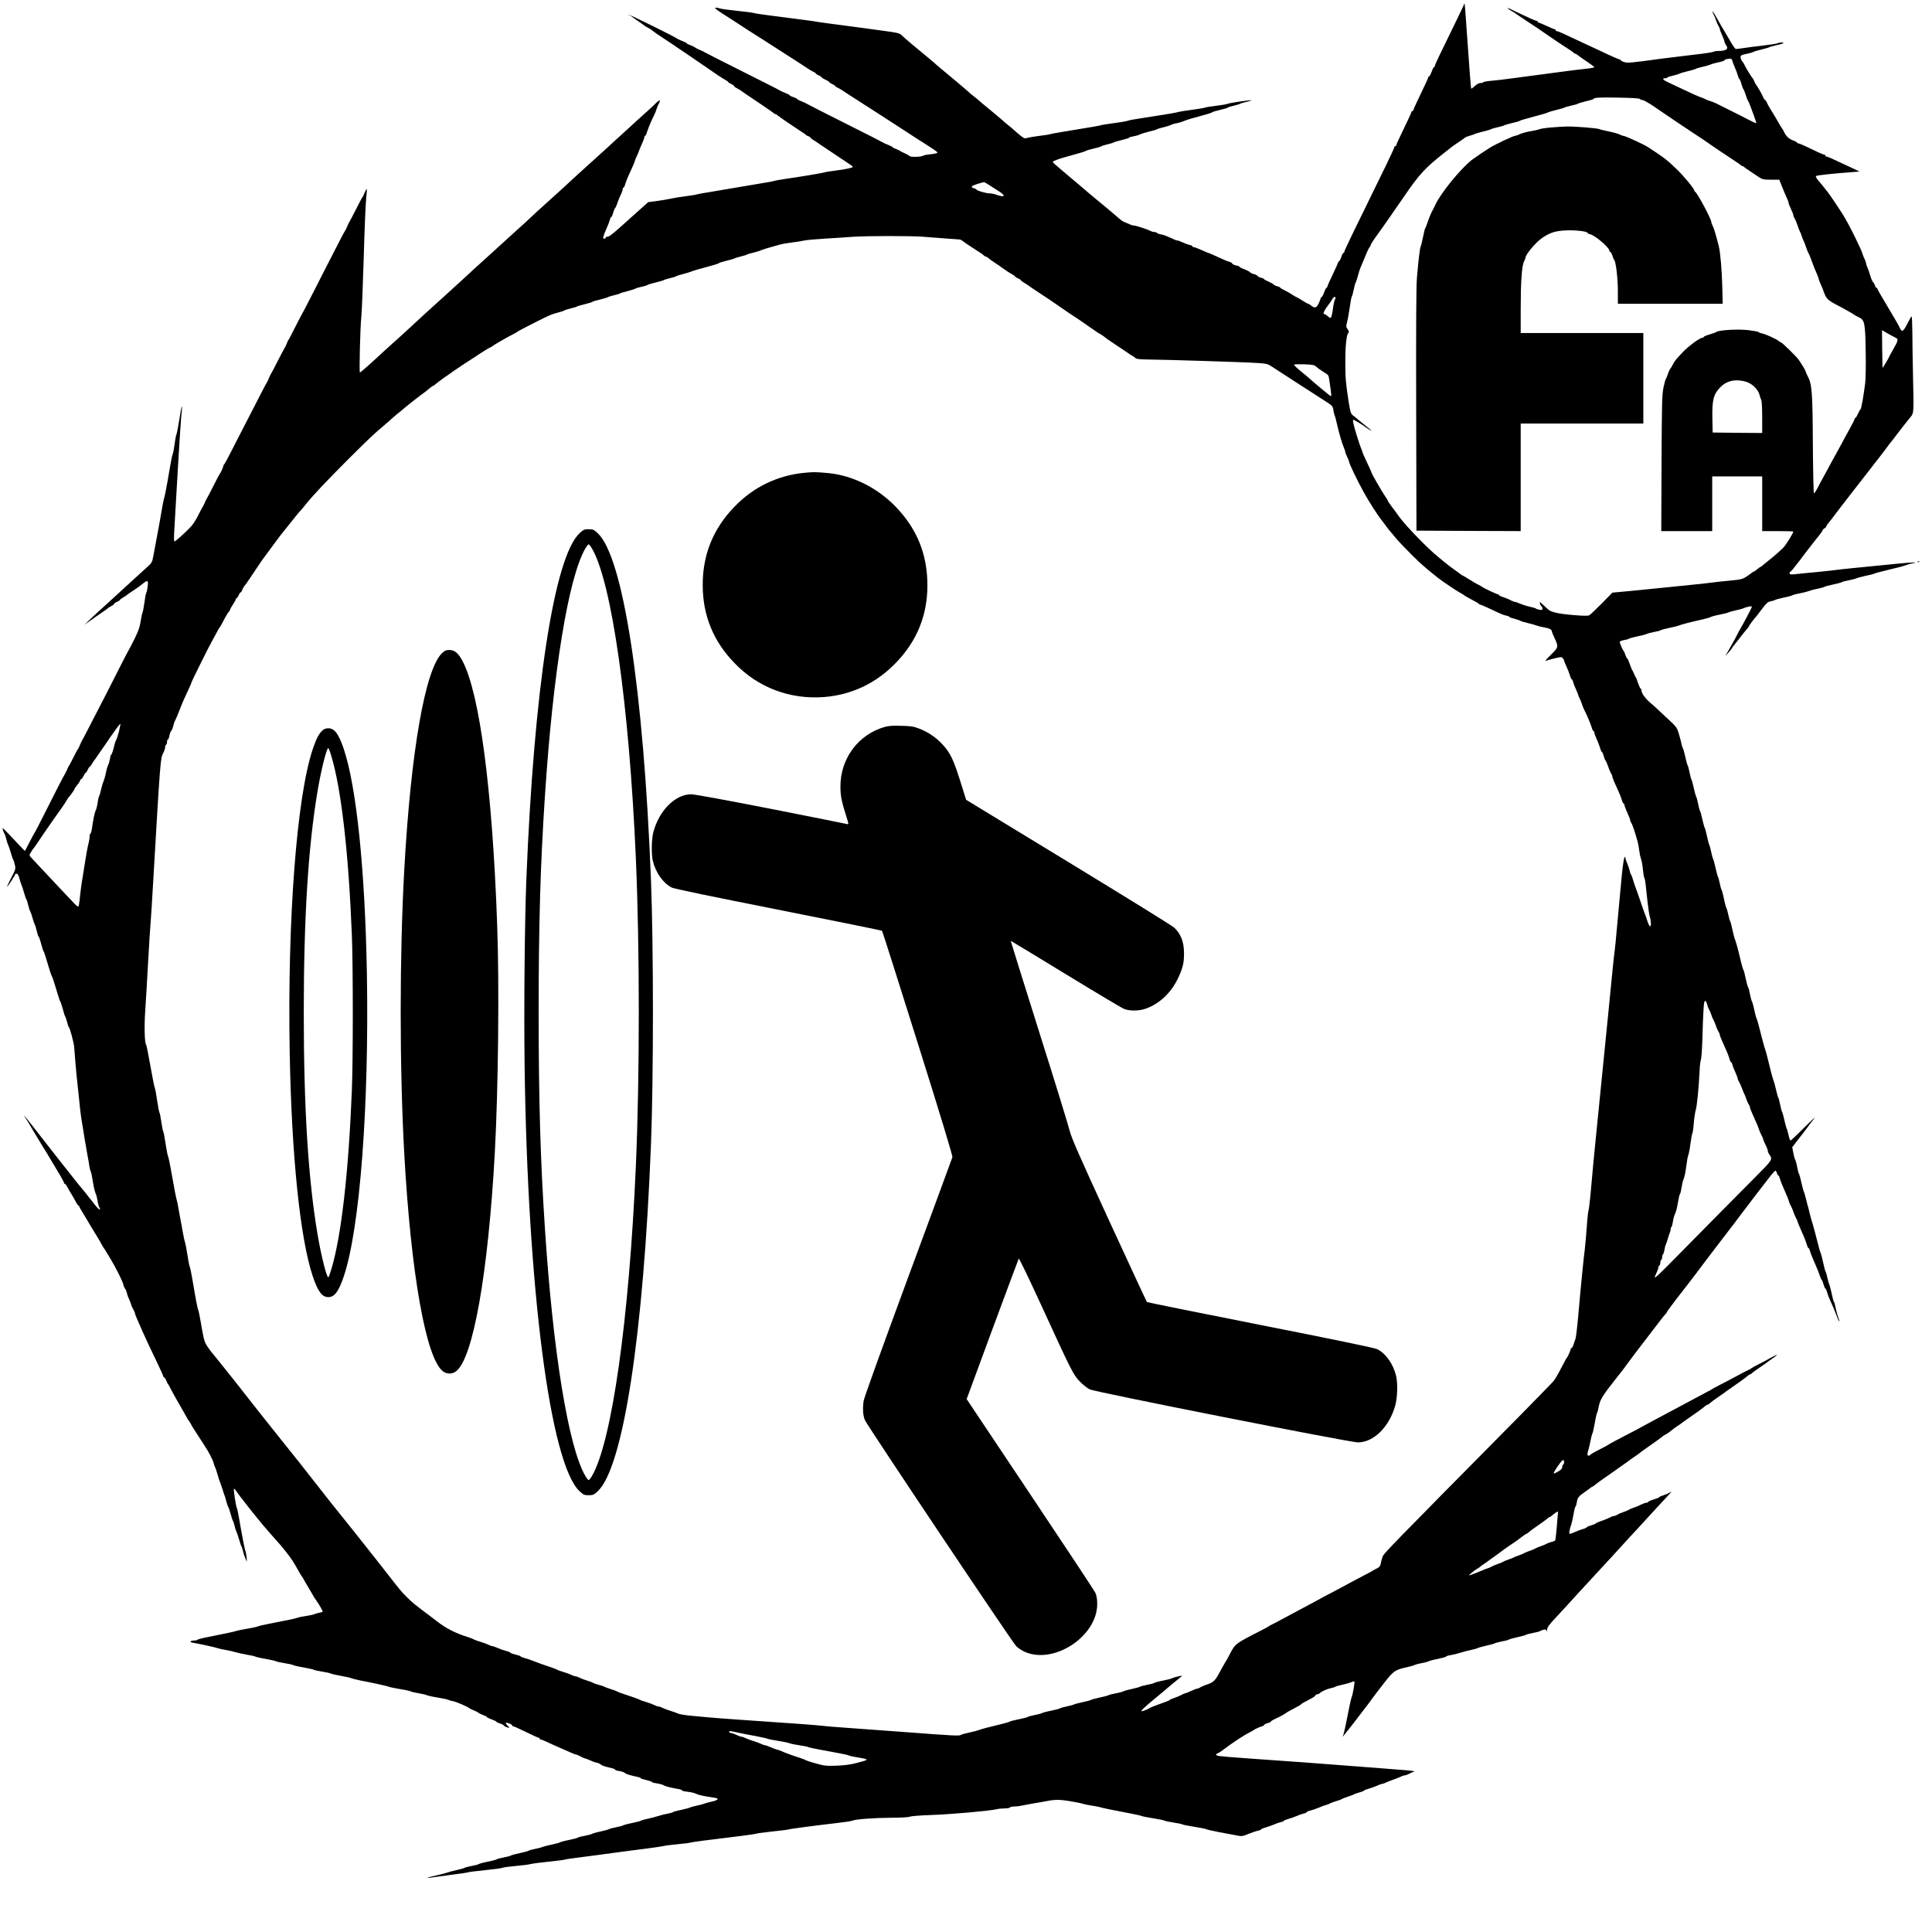 <?xml version="1.0" standalone="no"?>
<!DOCTYPE svg PUBLIC "-//W3C//DTD SVG 20010904//EN"
 "http://www.w3.org/TR/2001/REC-SVG-20010904/DTD/svg10.dtd">
<svg version="1.0" xmlns="http://www.w3.org/2000/svg"
 width="2048pt" height="2048pt" viewBox="0 0 2048 2048"
 preserveAspectRatio="xMidYMid meet">

<g transform="translate(0,2048) scale(0.1,-0.1)"
fill="#000000" stroke="none">
<path d="M15522 20441 c-1 -7 -49 -109 -106 -225 -160 -326 -206 -423 -206
-435 0 -6 -4 -11 -8 -11 -4 0 -16 -22 -26 -50 -10 -27 -22 -50 -27 -50 -5 0
-9 -5 -9 -11 0 -5 -33 -78 -74 -162 -40 -84 -77 -162 -80 -174 -4 -13 -12 -23
-17 -23 -5 0 -9 -5 -9 -11 0 -6 -36 -85 -80 -175 -44 -90 -80 -168 -80 -174 0
-5 -4 -10 -10 -10 -5 0 -10 -5 -10 -11 0 -7 -39 -91 -86 -188 -98 -200 -244
-498 -363 -743 -44 -91 -81 -171 -81 -177 0 -6 -4 -11 -8 -11 -5 0 -15 -18
-22 -40 -7 -22 -19 -45 -27 -51 -7 -6 -13 -16 -13 -21 0 -5 -25 -60 -55 -123
-30 -62 -55 -118 -55 -124 0 -6 -4 -11 -8 -11 -4 0 -16 -22 -26 -50 -10 -27
-22 -50 -27 -50 -5 0 -9 -5 -9 -10 0 -6 -9 -30 -21 -55 -23 -50 -40 -55 -79
-25 -14 11 -29 20 -33 20 -4 0 -33 16 -63 35 -30 19 -57 35 -60 35 -3 0 -25
12 -48 28 -22 15 -60 36 -83 47 -24 11 -43 23 -43 27 0 3 -13 9 -29 13 -16 3
-34 12 -40 19 -6 7 -31 21 -56 32 -25 10 -45 21 -45 25 0 4 -13 10 -29 14 -16
3 -35 12 -41 20 -6 8 -24 17 -40 20 -16 3 -34 12 -40 20 -6 7 -33 21 -61 31
-27 10 -49 21 -49 26 0 4 -16 10 -36 14 -19 4 -38 12 -41 19 -2 7 -16 16 -31
20 -15 3 -49 17 -77 30 -78 36 -143 65 -149 65 -3 0 -35 14 -71 30 -36 17 -72
30 -80 30 -8 0 -15 4 -15 9 0 5 -13 11 -30 14 -16 4 -49 16 -72 27 -23 11 -48
20 -55 20 -7 0 -21 4 -31 9 -9 5 -30 14 -47 21 -16 7 -37 16 -46 20 -9 5 -33
12 -53 15 -20 4 -39 11 -42 16 -3 5 -14 9 -25 9 -10 0 -27 4 -37 9 -45 23
-163 61 -188 61 -8 0 -22 4 -32 9 -9 5 -32 15 -49 21 -31 11 -50 25 -98 68
-16 15 -144 122 -284 237 -13 11 -34 29 -46 40 -13 11 -39 34 -59 50 -21 17
-51 43 -69 58 -18 16 -74 63 -124 105 -51 42 -93 80 -93 84 0 5 8 11 18 14 9
3 26 10 37 15 11 4 45 15 75 23 164 45 215 61 220 66 3 4 38 14 79 24 41 9 79
20 85 25 6 5 36 14 66 21 30 7 60 16 65 20 6 4 45 16 88 26 42 10 77 21 77 25
0 4 19 10 43 13 23 4 54 13 68 20 14 7 59 21 100 31 41 10 79 21 84 25 6 4 35
13 65 20 30 7 66 18 80 25 14 7 43 16 65 19 22 4 54 14 70 21 28 13 105 36
240 72 33 9 62 19 65 23 3 4 38 14 79 24 41 9 79 20 85 25 6 5 36 14 66 21 30
7 60 16 65 20 6 4 36 13 68 20 31 7 56 15 54 17 -6 5 -231 -27 -252 -37 -11
-5 -65 -14 -120 -21 -55 -6 -110 -15 -122 -20 -11 -4 -77 -15 -145 -24 -67 -9
-130 -19 -138 -22 -15 -7 -216 -40 -410 -69 -58 -8 -114 -19 -125 -24 -11 -5
-76 -16 -145 -25 -69 -9 -132 -19 -140 -22 -15 -6 -73 -16 -380 -66 -80 -13
-152 -26 -160 -30 -8 -3 -58 -11 -110 -17 -52 -6 -110 -16 -128 -21 -30 -10
-36 -8 -85 32 -28 24 -59 50 -68 59 -9 8 -33 29 -54 45 -20 17 -45 37 -54 46
-13 13 -102 87 -220 184 -13 11 -31 27 -40 35 -9 8 -32 27 -51 41 -19 15 -46
37 -60 51 -14 13 -92 79 -173 147 -82 68 -157 130 -166 139 -10 10 -29 26 -42
37 -178 146 -298 247 -328 278 -13 13 -51 22 -132 33 -63 8 -177 24 -254 35
-77 10 -223 30 -325 43 -102 13 -185 25 -185 26 0 2 -151 22 -510 68 -77 10
-147 21 -155 24 -8 4 -87 14 -175 23 -88 9 -172 21 -187 26 -14 6 -34 9 -44 7
-12 -2 12 -22 73 -61 75 -48 201 -129 273 -177 8 -5 36 -23 63 -40 26 -16 68
-44 95 -60 26 -17 54 -35 62 -40 8 -6 40 -26 70 -45 30 -19 62 -39 70 -45 8
-6 40 -26 70 -45 30 -19 62 -39 70 -45 8 -6 40 -26 70 -45 30 -19 60 -39 67
-44 7 -6 28 -18 47 -28 20 -9 36 -20 36 -24 0 -3 14 -12 30 -19 17 -7 30 -16
30 -20 0 -4 18 -15 40 -25 22 -10 40 -21 40 -25 0 -4 14 -13 30 -20 17 -7 30
-16 30 -19 0 -4 16 -15 36 -24 19 -10 40 -22 47 -28 7 -5 37 -25 67 -44 30
-19 62 -39 70 -45 8 -6 40 -26 70 -45 30 -19 62 -39 70 -45 8 -6 40 -26 70
-45 30 -19 62 -40 70 -45 22 -15 294 -191 370 -240 178 -113 214 -137 217
-147 2 -6 -25 -13 -69 -18 -40 -3 -78 -11 -84 -16 -16 -13 -133 -16 -142 -4
-4 6 -27 19 -52 30 -25 11 -47 22 -50 26 -3 3 -22 12 -43 20 -20 7 -37 16 -37
20 0 3 -21 14 -47 24 -27 10 -50 21 -53 24 -3 3 -185 96 -405 206 -220 110
-402 203 -405 206 -3 3 -26 14 -52 24 -27 10 -48 21 -48 25 0 4 -18 13 -40 20
-22 7 -40 16 -40 20 0 4 -21 15 -47 25 -27 10 -50 21 -53 24 -3 4 -185 96
-405 206 -220 110 -402 203 -405 206 -3 3 -21 11 -40 19 -19 7 -42 19 -50 25
-8 7 -32 18 -52 26 -21 7 -38 16 -38 20 0 3 -21 14 -47 24 -26 10 -52 22 -58
27 -21 18 -508 258 -513 253 -3 -3 0 -5 6 -5 6 0 17 -6 24 -12 7 -7 40 -31 73
-53 33 -22 62 -43 65 -46 3 -3 21 -14 40 -24 19 -10 37 -21 40 -25 3 -4 30
-23 60 -44 67 -45 78 -52 111 -74 15 -9 58 -38 95 -64 38 -26 96 -65 129 -87
33 -23 65 -44 70 -48 6 -5 37 -26 70 -48 33 -22 65 -43 70 -48 44 -32 146
-100 173 -114 17 -9 32 -20 32 -24 0 -3 13 -12 30 -19 16 -7 30 -16 30 -21 0
-5 14 -16 32 -25 17 -9 36 -20 42 -25 11 -9 37 -27 231 -157 55 -37 106 -73
113 -79 7 -7 17 -13 22 -13 5 0 15 -6 22 -13 14 -13 196 -137 251 -172 18 -10
38 -25 45 -31 6 -7 21 -16 32 -19 11 -3 20 -10 20 -14 0 -3 15 -15 33 -26 17
-10 37 -23 42 -27 6 -5 37 -27 70 -48 151 -100 181 -120 190 -127 6 -5 34 -23
63 -42 28 -18 52 -36 52 -40 0 -10 -81 -27 -195 -41 -49 -6 -97 -14 -105 -17
-16 -7 -227 -42 -410 -69 -58 -8 -112 -18 -120 -21 -8 -4 -78 -17 -155 -29
-77 -13 -194 -32 -260 -44 -66 -11 -183 -31 -260 -44 -77 -12 -147 -25 -155
-28 -8 -4 -58 -11 -110 -18 -52 -6 -122 -18 -155 -25 -33 -8 -101 -19 -152
-26 l-92 -12 -73 -65 c-40 -35 -96 -85 -124 -111 -169 -154 -214 -190 -236
-191 -10 0 -18 -4 -18 -10 0 -5 -7 -10 -16 -10 -18 0 -15 15 26 110 16 36 32
77 35 93 4 15 11 27 15 27 4 0 13 20 20 45 7 25 16 48 21 50 4 3 15 27 24 54
8 26 24 65 35 87 11 21 20 46 20 56 0 10 4 18 8 18 5 0 15 19 21 43 12 39 36
95 82 193 10 23 19 45 19 50 1 5 9 27 20 49 11 22 19 43 20 47 0 4 14 37 30
73 17 36 30 72 30 80 0 8 4 15 8 15 5 0 15 19 21 43 13 40 48 125 75 177 8 14
19 43 26 65 7 22 16 45 20 50 4 6 10 18 13 28 5 14 3 16 -11 8 -9 -5 -24 -18
-33 -28 -8 -10 -51 -49 -94 -88 -43 -38 -91 -81 -106 -95 -14 -14 -61 -56
-103 -95 -43 -38 -97 -88 -121 -110 -37 -35 -145 -133 -226 -206 -14 -13 -61
-55 -104 -94 -43 -38 -97 -88 -121 -110 -23 -22 -77 -72 -120 -111 -44 -40
-91 -82 -105 -95 -14 -13 -61 -55 -104 -94 -43 -38 -99 -90 -125 -115 -26 -25
-80 -75 -121 -111 -41 -37 -87 -79 -104 -94 -16 -15 -53 -48 -81 -74 -28 -25
-93 -84 -144 -131 -52 -47 -118 -107 -149 -135 -30 -27 -84 -77 -120 -111 -36
-33 -86 -78 -110 -100 -24 -21 -61 -55 -81 -74 -20 -19 -72 -66 -116 -105 -43
-38 -85 -77 -94 -85 -9 -8 -70 -64 -135 -125 -66 -60 -125 -114 -131 -120 -6
-5 -46 -41 -89 -80 -43 -38 -86 -77 -95 -86 -79 -75 -230 -209 -235 -209 -9 0
3 494 15 595 5 44 16 321 25 615 8 294 20 579 26 633 6 54 9 100 6 103 -2 3
-12 -14 -22 -38 -9 -24 -20 -45 -23 -48 -4 -3 -36 -63 -72 -135 -36 -71 -68
-132 -71 -135 -3 -3 -11 -21 -19 -40 -7 -19 -18 -42 -25 -50 -6 -8 -40 -72
-75 -142 -36 -71 -97 -190 -136 -265 -39 -76 -107 -210 -152 -298 -45 -88 -85
-165 -89 -170 -4 -6 -37 -69 -73 -140 -36 -72 -67 -132 -70 -135 -4 -3 -12
-21 -20 -40 -7 -19 -17 -40 -22 -46 -4 -6 -37 -68 -73 -138 -35 -70 -68 -133
-73 -139 -5 -7 -15 -28 -22 -47 -8 -19 -16 -37 -19 -40 -3 -3 -35 -63 -71
-133 -36 -70 -108 -212 -162 -315 -53 -103 -122 -239 -155 -302 -32 -63 -62
-118 -66 -121 -5 -3 -9 -10 -9 -15 -1 -14 -29 -78 -37 -84 -3 -3 -36 -63 -71
-135 -36 -71 -68 -132 -71 -135 -3 -3 -11 -21 -19 -40 -8 -19 -17 -37 -20 -40
-3 -3 -25 -44 -49 -92 -26 -53 -62 -107 -91 -135 -66 -68 -152 -143 -162 -143
-4 0 -5 44 -2 98 18 308 25 422 38 657 18 310 35 573 43 635 3 25 3 42 -1 39
-3 -3 -15 -66 -26 -140 -12 -74 -25 -143 -30 -154 -5 -11 -14 -58 -20 -105 -6
-47 -15 -94 -20 -105 -5 -11 -19 -76 -30 -145 -29 -174 -55 -312 -63 -330 -3
-8 -15 -69 -26 -135 -11 -66 -32 -181 -46 -255 -14 -74 -32 -168 -39 -209 -13
-71 -16 -77 -67 -123 -30 -27 -94 -86 -144 -131 -49 -46 -110 -101 -134 -123
-24 -21 -61 -55 -81 -74 -20 -19 -72 -66 -115 -105 -43 -38 -103 -94 -134
-124 l-56 -54 55 39 c30 21 60 42 65 46 6 5 35 25 65 45 30 20 57 39 60 43 3
4 20 15 38 24 17 9 32 20 32 25 0 5 13 14 30 21 16 7 30 15 30 19 0 4 15 15
32 26 18 10 35 21 38 24 3 4 32 24 65 46 71 48 72 48 111 80 50 39 57 34 49
-32 -4 -32 -10 -62 -15 -68 -4 -5 -13 -50 -19 -100 -7 -49 -16 -99 -21 -110
-5 -11 -14 -54 -20 -95 -8 -55 -25 -103 -63 -180 -29 -58 -54 -107 -57 -110
-3 -3 -45 -84 -94 -180 -48 -96 -121 -238 -160 -315 -40 -77 -110 -212 -155
-300 -44 -88 -85 -164 -89 -170 -4 -5 -14 -26 -22 -45 -7 -19 -18 -42 -24 -50
-7 -8 -29 -51 -51 -95 -22 -44 -42 -82 -45 -85 -4 -3 -12 -21 -20 -40 -8 -19
-18 -39 -22 -45 -9 -11 -95 -177 -229 -445 -46 -91 -85 -167 -88 -170 -3 -3
-28 -49 -56 -102 -27 -54 -50 -98 -52 -98 -1 0 -26 25 -55 56 -191 204 -189
202 -177 164 7 -19 15 -39 19 -45 4 -5 11 -26 15 -45 4 -19 13 -48 20 -65 8
-16 21 -57 31 -90 9 -33 20 -64 24 -70 4 -5 12 -29 17 -53 10 -40 9 -47 -38
-137 -27 -52 -47 -95 -45 -95 7 0 86 119 86 131 0 6 8 9 17 7 11 -2 21 -21 29
-53 7 -27 18 -59 23 -70 5 -11 17 -47 26 -80 9 -33 20 -64 25 -70 4 -5 13 -35
20 -65 7 -30 16 -57 20 -60 3 -3 14 -34 24 -70 10 -36 22 -69 26 -75 4 -5 13
-36 20 -67 7 -32 16 -58 20 -58 3 0 15 -33 25 -72 10 -40 21 -75 25 -78 3 -3
13 -30 22 -60 40 -135 63 -205 68 -210 5 -5 28 -75 68 -210 9 -30 19 -57 22
-60 3 -3 14 -36 25 -75 10 -38 21 -75 26 -80 4 -6 13 -33 20 -60 7 -28 15 -52
19 -55 11 -8 52 -161 56 -210 2 -25 9 -103 14 -175 6 -71 15 -168 21 -215 5
-47 14 -132 20 -190 10 -106 20 -180 38 -280 5 -30 14 -86 20 -125 6 -38 18
-106 26 -150 9 -44 18 -98 21 -120 3 -22 9 -49 14 -60 9 -20 10 -27 30 -145 6
-36 17 -78 25 -95 7 -16 16 -52 20 -80 4 -27 12 -55 17 -62 6 -7 8 -18 6 -24
-2 -7 -24 13 -49 45 -24 32 -53 68 -64 81 -11 13 -29 36 -40 51 -11 14 -29 36
-40 49 -11 13 -27 32 -35 42 -21 25 -326 412 -379 481 -142 185 -226 288 -188
232 9 -14 26 -41 38 -60 11 -19 31 -53 44 -75 13 -22 33 -56 45 -75 11 -19 26
-44 33 -55 6 -11 23 -38 37 -60 14 -22 31 -49 37 -60 7 -11 22 -36 33 -55 29
-49 58 -98 108 -181 23 -40 42 -76 42 -80 0 -5 4 -9 8 -9 5 0 16 -15 25 -32 9
-18 28 -51 42 -73 14 -22 35 -59 47 -82 12 -24 26 -43 30 -43 4 0 8 -4 8 -9 0
-5 18 -38 40 -72 21 -35 58 -95 80 -134 23 -38 54 -90 70 -115 16 -25 37 -61
46 -80 10 -19 21 -37 24 -40 3 -3 19 -27 35 -55 17 -27 34 -57 40 -66 47 -77
124 -231 130 -259 4 -19 13 -42 20 -50 7 -8 16 -29 20 -47 3 -18 15 -50 26
-72 10 -22 19 -45 19 -50 0 -6 9 -26 20 -46 11 -20 20 -40 20 -46 0 -5 9 -31
21 -57 19 -42 34 -77 60 -137 17 -41 103 -224 160 -341 32 -67 59 -127 59
-133 0 -6 4 -11 9 -11 5 0 14 -15 22 -32 7 -18 15 -35 18 -38 4 -3 13 -18 21
-35 16 -33 112 -205 147 -263 12 -20 28 -48 35 -62 7 -14 15 -27 19 -30 3 -3
12 -16 19 -30 12 -24 36 -63 142 -225 56 -85 94 -160 104 -200 4 -16 10 -34
14 -40 4 -5 15 -37 24 -70 9 -33 21 -69 26 -80 7 -16 40 -115 45 -135 1 -3 4
-12 8 -20 3 -8 11 -35 17 -60 7 -25 15 -49 19 -55 5 -5 16 -39 26 -75 9 -36
21 -69 25 -75 4 -5 11 -26 15 -45 4 -19 13 -48 20 -65 8 -16 21 -57 31 -90 9
-33 20 -64 24 -70 4 -5 11 -26 15 -45 4 -19 13 -48 20 -65 7 -16 16 -37 19
-45 3 -8 3 10 0 40 -4 30 -9 60 -12 65 -6 10 -36 161 -68 350 -8 50 -19 99
-24 110 -12 28 -38 205 -30 205 4 0 19 -17 32 -38 24 -35 167 -218 229 -292
16 -19 34 -41 40 -49 54 -63 122 -142 149 -171 52 -55 144 -171 171 -215 13
-22 29 -47 34 -56 6 -9 21 -36 34 -60 13 -24 27 -46 30 -49 4 -3 12 -16 19
-30 7 -14 30 -54 52 -90 22 -36 43 -72 47 -80 4 -8 21 -36 39 -61 31 -44 64
-103 64 -113 0 -3 -17 -8 -37 -12 -21 -4 -42 -10 -48 -14 -5 -4 -46 -13 -90
-20 -44 -6 -84 -15 -90 -18 -9 -6 -86 -23 -315 -67 -47 -9 -94 -20 -105 -25
-11 -5 -63 -17 -115 -25 -52 -9 -102 -19 -110 -22 -16 -7 -112 -28 -300 -65
-63 -12 -116 -26 -118 -30 -2 -5 -16 -8 -30 -8 -45 0 -59 -17 -21 -23 90 -16
246 -50 264 -58 11 -4 49 -13 85 -19 36 -6 85 -17 110 -25 25 -7 79 -19 120
-26 41 -7 80 -15 85 -19 6 -4 55 -16 110 -25 55 -10 105 -21 110 -25 6 -4 46
-13 90 -20 44 -7 85 -16 90 -20 6 -4 55 -16 110 -25 55 -10 105 -21 110 -25 6
-4 46 -13 90 -20 44 -7 85 -16 90 -20 6 -4 53 -15 105 -24 52 -9 104 -21 115
-26 11 -5 56 -16 100 -25 132 -25 289 -60 300 -66 6 -4 57 -14 115 -24 58 -9
110 -21 115 -25 6 -4 44 -13 85 -20 41 -7 80 -16 85 -20 6 -4 57 -16 115 -25
58 -10 110 -21 115 -25 6 -4 28 -11 50 -14 35 -7 162 -62 175 -77 3 -3 21 -11
40 -19 19 -7 42 -19 50 -25 8 -7 32 -18 52 -26 21 -7 38 -16 38 -20 0 -4 23
-15 50 -25 28 -10 50 -21 50 -24 0 -4 18 -13 40 -20 22 -7 40 -17 40 -21 0 -4
14 -12 30 -18 36 -12 37 -9 8 19 -12 11 -19 23 -15 26 8 9 67 -16 67 -27 0 -5
5 -9 12 -9 6 0 66 -27 133 -60 67 -33 127 -60 133 -60 7 0 12 -4 12 -10 0 -5
6 -10 13 -10 7 0 39 -13 72 -29 56 -26 81 -38 168 -75 17 -8 53 -23 79 -35 26
-12 52 -21 57 -21 6 0 26 -9 46 -20 20 -11 40 -20 46 -20 5 0 28 -9 50 -19 22
-11 54 -23 72 -26 18 -4 39 -13 47 -21 13 -11 36 -19 128 -41 12 -3 22 -9 22
-13 0 -4 20 -11 45 -14 25 -4 51 -13 58 -20 12 -12 63 -28 140 -43 15 -3 27
-8 27 -12 0 -4 27 -13 60 -20 33 -8 60 -17 60 -21 0 -5 24 -11 53 -15 28 -4
61 -13 73 -20 18 -12 68 -24 167 -42 15 -3 27 -9 27 -13 0 -4 28 -11 62 -14
34 -4 74 -14 88 -21 22 -13 83 -26 193 -42 54 -7 41 -26 -29 -41 -32 -7 -68
-17 -79 -22 -11 -5 -47 -14 -80 -21 -33 -7 -64 -16 -70 -19 -5 -4 -48 -16 -95
-26 -47 -9 -87 -21 -90 -25 -3 -3 -25 -10 -50 -14 -25 -4 -70 -15 -100 -25
-30 -10 -82 -23 -115 -30 -33 -7 -64 -15 -70 -20 -5 -4 -48 -15 -95 -25 -47
-9 -89 -21 -95 -25 -5 -4 -39 -13 -75 -20 -36 -7 -69 -16 -75 -20 -5 -4 -46
-15 -90 -25 -44 -9 -84 -21 -90 -25 -5 -4 -39 -13 -75 -20 -36 -6 -69 -15 -75
-20 -5 -4 -48 -16 -95 -25 -47 -9 -89 -21 -95 -25 -5 -4 -45 -15 -88 -24 -43
-9 -85 -20 -95 -24 -9 -5 -46 -15 -82 -22 -36 -7 -67 -16 -70 -20 -3 -3 -43
-14 -90 -24 -47 -10 -89 -21 -95 -26 -5 -4 -39 -13 -75 -20 -36 -6 -69 -15
-75 -20 -5 -4 -48 -16 -95 -25 -47 -9 -89 -21 -95 -25 -5 -5 -39 -14 -75 -20
-36 -7 -69 -16 -75 -20 -5 -4 -44 -15 -85 -24 -41 -9 -84 -20 -95 -25 -11 -5
-64 -19 -118 -31 -110 -24 -125 -36 -26 -19 35 5 127 18 204 28 77 9 147 20
155 23 8 4 89 14 180 23 91 9 174 20 185 25 11 5 76 14 145 20 69 6 139 15
155 20 17 5 102 16 190 25 88 9 167 19 175 23 8 3 96 16 195 28 99 13 248 32
330 44 83 11 231 31 330 43 99 13 187 26 195 29 8 4 71 11 140 18 69 6 132 14
140 18 14 5 170 26 536 70 83 11 155 21 160 24 5 3 81 13 169 23 88 9 167 19
175 22 15 6 265 39 520 69 74 8 144 19 155 24 34 15 232 30 415 31 100 0 183
5 194 11 11 6 114 14 230 18 212 8 604 42 684 60 23 6 64 10 92 10 27 0 52 4
55 10 3 5 24 10 45 10 22 0 59 4 82 10 24 5 75 14 113 21 39 6 90 15 115 20
118 24 160 25 273 7 61 -10 123 -22 137 -27 14 -5 59 -15 100 -21 41 -6 82
-14 90 -17 14 -6 144 -33 345 -71 50 -10 95 -20 100 -24 6 -3 60 -14 120 -23
61 -10 115 -21 120 -25 6 -4 48 -13 95 -20 47 -7 90 -16 95 -20 6 -4 60 -15
120 -24 61 -10 119 -21 130 -26 11 -5 70 -19 130 -30 61 -11 142 -27 180 -34
69 -14 71 -14 140 14 39 15 85 31 103 34 17 4 32 11 32 15 0 4 21 12 46 19 25
7 65 21 88 31 22 10 56 22 74 26 17 3 32 10 32 14 0 4 21 12 46 19 25 7 65 21
88 31 22 10 56 22 74 26 17 3 32 10 32 15 0 4 21 13 47 19 26 7 65 21 88 31
22 10 54 22 70 26 17 4 35 11 41 16 6 4 36 15 65 24 30 9 59 19 64 24 6 4 35
15 65 25 30 10 60 21 65 25 6 4 31 13 58 20 26 7 47 16 47 19 0 4 21 12 46 19
25 7 66 21 90 32 23 11 49 20 56 20 7 0 25 6 39 14 15 7 50 21 79 31 29 10 64
24 79 31 14 8 33 14 41 14 8 0 29 7 45 16 17 9 41 20 55 24 16 4 -33 11 -130
18 -85 6 -270 21 -410 32 -395 31 -896 68 -1210 89 -157 11 -300 23 -317 26
-36 6 -43 19 -15 29 9 3 35 19 57 36 105 80 223 157 285 188 19 9 37 19 40 23
8 8 77 39 88 39 5 0 15 6 21 14 7 8 26 18 42 21 16 4 29 10 29 14 0 5 21 18
48 30 47 21 103 52 112 61 6 6 70 42 120 67 19 10 38 21 41 26 5 7 34 23 114
65 17 8 34 21 38 29 4 7 14 13 22 13 7 0 20 6 27 13 18 18 76 44 118 52 19 4
40 11 45 15 6 4 37 13 70 20 33 7 75 18 94 26 19 8 36 12 38 10 6 -5 -17 -137
-27 -161 -5 -11 -16 -56 -25 -100 -9 -44 -26 -129 -38 -190 -12 -60 -26 -117
-31 -125 -19 -32 14 8 106 126 51 66 104 136 118 154 14 18 36 48 50 65 14 18
32 43 40 55 8 12 59 79 113 148 108 140 123 150 244 177 43 9 83 21 88 25 6 4
39 13 75 20 36 6 70 16 75 20 6 4 49 16 98 25 48 10 87 21 87 25 0 4 21 11 48
15 26 4 72 15 102 25 30 10 82 23 115 30 33 7 65 16 70 20 6 4 46 15 90 25 44
9 85 21 90 25 6 4 39 13 75 20 36 6 70 15 75 20 6 4 46 15 90 25 44 9 85 21
90 25 6 4 39 13 75 20 36 6 70 15 75 20 6 4 22 10 37 14 20 5 28 2 31 -11 3
-12 5 -8 6 9 1 27 22 56 96 134 22 23 76 82 120 130 44 49 109 120 145 159 36
39 112 122 170 184 58 63 116 126 130 141 14 14 59 64 100 109 88 97 113 124
194 211 34 36 97 105 141 154 44 48 100 110 125 136 25 26 59 62 75 81 29 31
29 32 4 17 -14 -9 -44 -22 -67 -29 -23 -7 -42 -15 -42 -19 0 -4 -27 -15 -60
-25 -33 -10 -60 -22 -60 -27 0 -4 -8 -8 -18 -8 -10 0 -35 -9 -57 -20 -21 -11
-54 -25 -74 -31 -20 -6 -45 -17 -56 -24 -11 -6 -38 -18 -60 -25 -22 -7 -49
-19 -60 -26 -11 -8 -26 -14 -35 -14 -9 0 -33 -9 -54 -20 -22 -11 -61 -27 -87
-35 -27 -9 -51 -20 -54 -24 -2 -5 -25 -14 -50 -21 -25 -7 -45 -16 -45 -20 0
-4 -19 -13 -42 -19 -24 -7 -62 -22 -85 -32 -23 -10 -47 -19 -52 -19 -12 0 -5
44 15 101 7 20 18 71 25 113 7 42 16 76 20 76 4 0 10 21 14 46 7 47 18 62 79
104 20 14 46 33 58 42 11 10 24 18 27 18 3 0 18 10 33 23 28 23 43 33 163 117
117 82 134 94 173 122 20 15 42 31 47 35 6 5 24 17 40 27 17 11 35 24 42 30 6
6 27 21 45 34 110 77 195 138 206 149 7 7 17 13 21 13 7 0 54 33 96 68 6 5 24
17 40 28 17 10 32 21 35 24 3 3 18 14 34 25 16 11 41 29 57 40 15 11 56 40 91
64 34 25 69 51 76 58 7 7 18 13 23 13 5 0 17 8 27 17 10 10 44 36 77 58 33 22
62 42 65 45 3 3 18 14 34 25 16 11 41 29 57 40 15 11 56 40 91 64 34 25 69 51
76 58 7 7 17 13 21 13 4 0 16 8 27 18 10 9 46 35 79 57 33 22 65 45 72 50 6 6
28 21 48 35 72 50 80 59 30 35 -27 -14 -55 -28 -60 -32 -6 -5 -47 -26 -90 -48
-44 -22 -82 -43 -85 -46 -3 -4 -21 -14 -40 -23 -19 -8 -75 -38 -125 -65 -49
-27 -128 -68 -175 -92 -47 -24 -87 -46 -90 -49 -3 -3 -21 -13 -40 -22 -19 -10
-75 -40 -125 -67 -49 -27 -126 -68 -170 -91 -44 -23 -102 -54 -130 -69 -27
-15 -104 -56 -170 -91 -66 -35 -142 -76 -170 -92 -27 -15 -68 -36 -90 -47 -60
-30 -189 -99 -201 -108 -5 -5 -46 -26 -89 -48 -44 -22 -86 -46 -93 -53 -31
-29 -44 -10 -27 41 7 21 18 68 25 105 7 37 16 72 20 77 4 6 15 55 25 110 9 55
21 105 25 110 4 6 13 39 19 74 12 63 47 119 168 271 52 65 111 141 123 160 21
30 171 228 244 322 34 43 81 105 106 138 25 34 53 69 63 78 9 9 17 20 17 24 0
5 43 63 95 131 84 107 162 209 210 272 9 11 29 38 45 60 16 22 36 49 45 60 8
11 41 54 73 96 31 41 75 99 97 127 47 61 129 168 151 197 30 40 70 93 94 125
48 64 248 325 290 378 22 28 45 52 50 52 5 0 12 -11 16 -25 3 -14 10 -25 14
-25 4 0 11 -12 15 -27 6 -24 30 -85 80 -198 7 -16 16 -41 20 -55 4 -14 13 -34
20 -45 6 -11 18 -38 25 -60 7 -22 19 -49 25 -60 7 -11 16 -31 20 -45 7 -23 16
-44 64 -152 10 -24 25 -62 32 -85 6 -24 15 -43 19 -43 5 0 11 -12 15 -27 6
-24 27 -78 80 -198 7 -16 18 -47 25 -67 6 -21 15 -40 19 -43 5 -2 14 -25 21
-50 7 -25 16 -45 20 -45 4 0 13 -19 19 -43 12 -38 22 -64 67 -162 7 -16 23
-56 35 -88 11 -32 23 -56 26 -54 2 3 -2 20 -10 38 -7 19 -20 63 -27 99 -7 36
-16 67 -20 70 -4 3 -15 43 -24 90 -10 47 -22 90 -26 95 -3 6 -12 37 -19 70 -7
33 -17 65 -21 70 -4 6 -15 48 -25 95 -10 46 -22 91 -26 100 -5 8 -15 42 -23
75 -23 93 -62 238 -69 255 -3 8 -13 44 -22 80 -8 36 -17 72 -20 80 -3 8 -13
47 -22 85 -10 39 -21 75 -24 80 -4 6 -14 46 -24 90 -9 44 -21 85 -25 90 -4 6
-13 39 -20 75 -6 36 -16 70 -20 75 -4 6 -14 38 -20 72 l-12 62 73 95 c41 52
81 104 89 116 8 13 37 50 64 84 32 39 -1 10 -93 -81 -78 -79 -146 -143 -151
-143 -5 0 -14 26 -21 58 -7 31 -15 62 -19 67 -4 6 -15 46 -25 90 -9 44 -21 85
-25 90 -4 6 -13 39 -20 75 -7 36 -16 70 -20 75 -4 6 -15 44 -24 85 -9 41 -21
84 -26 95 -5 11 -19 58 -30 105 -12 47 -28 112 -36 145 -8 33 -18 67 -21 75
-7 16 -45 157 -69 255 -8 33 -19 69 -24 80 -6 11 -17 53 -25 94 -9 41 -19 79
-24 85 -4 6 -14 40 -21 76 -6 36 -15 70 -20 75 -4 6 -16 48 -26 95 -9 47 -20
87 -24 90 -3 3 -14 37 -23 75 -28 122 -57 229 -67 250 -5 11 -17 56 -26 100
-9 44 -20 85 -24 90 -4 6 -13 37 -20 70 -7 33 -16 65 -20 70 -4 6 -16 48 -25
95 -10 47 -21 90 -25 95 -5 6 -13 37 -20 70 -7 33 -15 65 -19 70 -4 6 -16 48
-26 95 -10 47 -22 90 -26 95 -4 6 -12 37 -19 70 -7 33 -16 68 -21 77 -5 10
-16 52 -25 95 -9 43 -20 83 -24 88 -4 6 -15 46 -25 90 -9 44 -21 85 -25 90 -4
6 -13 39 -20 75 -7 36 -16 70 -20 75 -4 6 -16 46 -25 90 -10 44 -21 85 -25 90
-4 6 -13 39 -20 75 -7 36 -16 70 -20 75 -4 6 -16 46 -25 90 -10 44 -21 85 -25
90 -4 6 -11 26 -15 45 -3 19 -16 68 -28 108 -21 71 -24 75 -121 165 -55 51
-109 101 -120 112 -11 11 -38 35 -60 53 -53 45 -95 102 -96 130 0 12 -4 22 -8
22 -5 0 -17 26 -28 58 -10 31 -21 59 -25 62 -3 3 -11 21 -19 40 -8 19 -17 37
-20 40 -3 3 -14 31 -25 63 -11 31 -22 57 -26 57 -4 0 -13 17 -20 38 -6 20 -15
39 -18 42 -10 8 -41 80 -41 94 0 8 17 16 42 20 23 4 47 10 53 15 5 4 48 16 95
26 47 9 90 21 95 25 6 4 39 13 75 20 36 6 70 15 75 20 6 4 48 16 94 25 47 9
92 21 100 25 16 9 127 37 256 66 39 9 75 20 80 24 6 4 48 16 95 25 47 9 90 20
95 24 6 4 37 13 70 20 33 7 69 16 80 21 42 19 95 29 95 18 0 -10 -104 -206
-131 -248 -5 -8 -16 -29 -24 -46 -8 -18 -31 -60 -51 -95 -20 -35 -46 -80 -56
-99 l-20 -35 36 40 c19 22 35 43 36 46 0 3 10 18 23 32 12 14 30 37 39 49 35
47 88 113 103 129 8 9 15 19 15 23 0 6 61 87 80 106 3 3 29 38 59 77 45 60 61
74 90 79 20 4 41 10 46 14 6 4 48 16 95 26 47 9 87 21 90 24 3 4 37 13 75 20
39 7 85 19 103 26 17 7 60 18 95 25 34 7 64 15 67 19 3 3 43 14 90 24 47 10
90 21 95 26 6 4 39 13 74 19 35 7 71 16 80 21 9 5 52 16 96 26 44 9 85 19 90
23 6 3 42 14 80 23 166 40 241 59 260 68 11 5 40 13 65 18 43 9 43 10 10 10
-19 0 -98 -6 -175 -14 -77 -8 -250 -25 -385 -38 -135 -13 -245 -25 -245 -26 0
-1 -90 -11 -200 -22 -110 -10 -224 -22 -252 -25 -44 -4 -53 -2 -53 11 0 9 4
16 8 16 4 0 26 24 47 53 22 28 42 54 45 57 3 3 21 26 40 53 19 26 44 58 55 72
11 13 28 35 37 47 9 13 40 51 67 85 28 34 51 67 51 72 0 6 9 15 20 21 11 6 20
16 20 22 0 5 12 25 28 42 15 18 36 44 47 60 34 47 272 354 465 601 36 46 74
95 85 111 19 26 55 74 93 121 9 13 25 33 34 45 37 49 128 164 142 180 32 37
33 55 25 388 -4 184 -8 413 -8 508 -1 95 -4 171 -8 168 -5 -2 -24 -35 -43 -73
-46 -90 -59 -98 -81 -50 -5 12 -23 45 -39 72 -16 28 -39 66 -50 85 -35 59 -63
107 -107 181 -24 40 -43 76 -43 80 0 5 -4 9 -10 9 -5 0 -12 11 -16 25 -3 13
-12 29 -20 35 -7 7 -20 37 -29 68 -9 32 -23 71 -31 89 -8 17 -14 37 -14 45 0
7 -6 25 -14 40 -8 14 -19 43 -26 65 -7 21 -18 49 -26 63 -7 14 -30 61 -50 105
-40 84 -101 196 -138 255 -48 75 -130 196 -153 225 -13 17 -32 40 -41 52 -9
13 -34 42 -54 65 -23 27 -34 46 -28 52 9 9 182 27 388 42 l73 6 -48 23 c-26
12 -79 37 -118 55 -38 17 -93 43 -120 56 -28 13 -56 24 -63 24 -6 0 -12 5 -12
10 0 6 -5 10 -11 10 -10 0 -79 31 -213 96 -28 13 -56 24 -63 24 -7 0 -13 4
-13 8 0 4 -17 14 -37 21 -48 17 -80 46 -101 91 -9 19 -19 37 -23 40 -3 3 -25
39 -48 80 -23 41 -56 95 -72 120 -16 25 -34 57 -40 73 -6 15 -15 27 -19 27 -4
0 -15 17 -24 38 -18 40 -59 110 -74 128 -5 6 -13 20 -16 32 -4 12 -13 28 -19
34 -14 14 -87 136 -87 145 0 3 -9 16 -20 30 -11 14 -20 35 -20 47 0 19 9 24
63 35 34 7 67 16 72 21 6 4 44 15 85 25 41 10 80 21 85 25 6 4 37 13 70 20 75
15 103 29 59 30 -17 0 -34 -3 -38 -7 -4 -5 -74 -16 -154 -25 -81 -9 -177 -22
-215 -28 -37 -6 -72 -10 -78 -8 -11 4 -26 27 -79 118 -11 19 -31 53 -44 75
-14 22 -46 77 -71 123 -44 78 -62 102 -48 65 3 -10 9 -22 13 -28 4 -5 13 -28
20 -50 7 -22 19 -49 26 -60 8 -11 14 -25 14 -32 0 -7 11 -37 25 -67 14 -30 25
-61 25 -68 0 -8 7 -23 15 -34 33 -44 6 -64 -88 -64 -15 0 -35 -4 -45 -9 -9 -5
-100 -19 -202 -30 -102 -12 -252 -30 -335 -41 -346 -47 -368 -49 -407 -38 -21
6 -38 15 -38 20 0 4 -4 8 -10 8 -9 0 -70 26 -205 90 -54 25 -152 71 -290 135
-27 12 -75 35 -104 49 -30 14 -61 26 -68 26 -7 0 -13 5 -13 10 0 6 -4 10 -10
10 -5 0 -43 16 -84 35 -41 19 -80 35 -86 35 -5 0 -10 5 -10 10 0 6 -6 10 -13
10 -7 0 -35 11 -63 24 -27 13 -85 40 -129 60 -44 20 -88 42 -99 47 -13 7 -16
7 -11 0 3 -6 20 -18 37 -27 17 -9 36 -20 42 -25 10 -9 35 -26 191 -129 33 -21
65 -43 70 -47 6 -4 37 -26 70 -48 33 -22 65 -44 70 -48 12 -10 127 -85 169
-112 17 -10 37 -25 44 -32 7 -7 17 -13 22 -13 5 0 15 -6 22 -12 7 -7 50 -38
95 -68 46 -30 83 -58 83 -62 0 -3 -24 -9 -52 -12 -64 -6 -265 -32 -368 -46
-41 -6 -142 -19 -225 -30 -82 -11 -195 -26 -250 -33 -55 -8 -139 -18 -188 -22
-48 -4 -90 -11 -93 -16 -3 -5 -17 -9 -32 -9 -16 0 -39 -12 -59 -32 -18 -17
-35 -29 -38 -27 -4 5 -18 183 -50 643 -14 213 -21 282 -23 257z m2843 -608 c3
-15 15 -45 25 -68 10 -22 24 -59 31 -82 6 -24 15 -43 19 -43 3 0 13 -23 20
-51 8 -27 17 -52 21 -55 4 -2 15 -30 25 -62 10 -31 21 -59 24 -62 4 -3 14 -25
23 -50 9 -25 28 -76 42 -114 14 -38 24 -70 22 -72 -2 -2 -37 14 -78 35 -41 22
-130 67 -199 101 -69 34 -136 68 -150 75 -14 7 -43 18 -65 25 -22 7 -44 16
-50 20 -5 4 -21 11 -35 15 -27 8 -115 47 -225 100 -38 18 -96 45 -127 60 -58
26 -75 45 -39 45 11 0 22 4 25 8 3 5 31 14 63 21 32 7 63 17 68 21 6 4 44 15
85 25 41 10 80 21 85 25 6 4 37 14 70 21 33 7 71 18 85 24 14 7 53 18 88 25
34 7 62 16 62 21 0 7 25 15 61 18 11 0 19 -9 24 -26z m-982 -402 c6 -6 18 -11
27 -11 14 0 87 -43 145 -84 17 -12 122 -84 280 -190 22 -14 47 -31 55 -36 8
-6 27 -18 41 -28 92 -60 155 -102 164 -109 14 -12 269 -183 308 -208 18 -10
38 -25 45 -32 7 -7 17 -13 22 -13 5 0 15 -6 22 -13 7 -7 27 -22 45 -32 17 -11
57 -38 89 -60 56 -38 59 -39 146 -40 l89 0 30 -75 c16 -41 38 -93 49 -116 11
-23 20 -47 20 -55 0 -8 11 -36 25 -64 13 -27 25 -57 25 -65 0 -9 6 -24 14 -35
7 -11 21 -45 31 -75 10 -30 21 -59 25 -65 4 -5 13 -28 20 -50 7 -22 16 -44 20
-50 4 -5 15 -35 25 -65 10 -30 21 -57 24 -60 3 -3 14 -27 24 -55 38 -103 49
-130 68 -171 10 -24 19 -48 19 -53 0 -6 11 -35 25 -65 14 -30 25 -58 25 -63 1
-4 9 -25 19 -46 17 -37 47 -61 121 -99 61 -31 185 -101 190 -107 3 -3 22 -14
42 -23 64 -30 70 -55 75 -353 3 -147 0 -297 -5 -345 -17 -136 -41 -273 -50
-279 -5 -3 -17 -25 -27 -48 -11 -24 -22 -43 -27 -43 -4 0 -8 -5 -8 -11 0 -6
-25 -55 -55 -109 -30 -54 -69 -125 -85 -157 -17 -32 -51 -94 -76 -138 -24 -44
-54 -98 -65 -120 -12 -22 -34 -62 -49 -90 -15 -27 -43 -78 -60 -112 -18 -35
-37 -63 -41 -63 -5 0 -10 235 -12 523 -3 558 -9 635 -57 724 -11 21 -20 42
-20 47 0 8 -43 80 -75 125 -20 29 -175 181 -184 181 -5 0 -16 6 -23 13 -19 19
-138 74 -178 82 -19 4 -37 11 -40 16 -3 4 -53 13 -112 20 -108 12 -306 0 -332
-19 -6 -5 -39 -17 -73 -27 -35 -10 -63 -22 -63 -27 0 -4 -6 -8 -13 -8 -27 0
-144 -86 -205 -149 -82 -87 -88 -94 -108 -133 -9 -18 -22 -40 -29 -48 -7 -8
-18 -33 -25 -55 -7 -22 -16 -45 -21 -51 -5 -5 -16 -48 -26 -95 -15 -74 -17
-166 -20 -801 l-3 -718 270 0 270 0 0 290 0 290 265 0 265 0 0 -290 0 -290
165 0 c91 0 165 -2 165 -5 0 -15 -78 -142 -104 -168 -34 -35 -105 -97 -156
-137 -18 -14 -44 -35 -58 -47 -14 -13 -28 -23 -31 -23 -3 0 -19 -11 -35 -25
-16 -14 -33 -25 -37 -25 -4 0 -14 -6 -21 -13 -7 -6 -33 -25 -58 -41 -40 -26
-58 -30 -185 -42 -77 -7 -156 -16 -175 -19 -19 -3 -125 -15 -235 -26 -110 -11
-310 -31 -445 -45 -135 -14 -275 -27 -311 -30 l-67 -6 -112 -114 c-62 -63
-122 -120 -133 -126 -14 -7 -61 -7 -166 2 -164 13 -244 32 -275 64 -12 11 -37
35 -55 51 -33 30 -33 30 -26 5 4 -14 12 -26 16 -28 5 -2 9 -12 9 -23 0 -16 -5
-18 -32 -12 -18 3 -35 9 -38 13 -3 3 -32 12 -65 19 -33 7 -79 22 -102 32 -23
10 -48 19 -55 19 -7 0 -29 9 -49 19 -19 11 -54 25 -77 32 -23 7 -42 16 -42 21
0 4 -5 8 -12 8 -12 0 -159 70 -168 80 -3 3 -21 13 -40 22 -19 10 -64 36 -99
58 -34 22 -65 40 -68 40 -3 0 -18 10 -33 23 -16 12 -45 33 -65 47 -19 14 -44
32 -54 40 -145 117 -178 146 -287 255 -108 108 -207 219 -245 275 -13 19 -43
60 -67 91 -23 31 -42 59 -42 63 0 4 -10 22 -23 39 -34 49 -147 244 -147 255 0
3 -13 33 -29 66 -41 86 -71 154 -71 161 0 4 -6 21 -14 38 -16 37 -72 217 -81
265 -4 17 -3 32 2 32 8 0 104 -58 128 -77 19 -15 65 -43 65 -40 0 2 -30 28
-67 57 -38 30 -77 62 -88 72 -11 9 -31 26 -45 36 -21 17 -27 36 -43 138 -31
201 -36 253 -36 428 -1 164 13 294 32 307 10 7 6 22 -15 51 -9 12 -9 25 0 55
6 21 19 90 28 153 9 63 19 120 23 125 5 6 14 39 21 75 7 36 16 70 21 75 4 6
15 39 24 73 9 35 20 71 25 80 5 10 26 60 47 112 20 52 43 101 50 108 7 7 13
18 13 24 0 6 18 36 40 67 22 31 63 88 90 126 27 39 58 84 70 100 32 46 110
158 160 231 153 224 220 297 420 454 36 28 72 56 80 63 8 7 42 30 75 52 33 22
62 43 65 46 3 4 25 13 50 20 25 7 50 16 55 19 6 4 44 15 85 25 41 10 80 21 85
25 6 4 37 14 70 21 33 7 65 16 70 20 6 4 44 15 85 25 41 9 77 19 80 23 3 3 41
16 85 27 175 47 201 55 215 63 8 4 49 16 90 26 41 10 80 21 85 25 6 4 37 13
70 20 33 7 65 16 70 20 6 5 44 16 85 26 41 9 77 20 80 24 10 16 60 19 269 15
135 -2 217 -7 224 -14z m-6897 -913 c27 -17 73 -47 102 -65 77 -50 65 -69 -23
-38 -22 8 -55 15 -74 15 -38 0 -141 30 -141 41 0 4 -11 10 -25 13 -33 8 -32
21 3 34 24 10 86 29 103 31 3 1 28 -13 55 -31z m-686 -549 c63 -5 171 -13 240
-18 69 -5 130 -9 135 -10 6 -1 20 -8 30 -16 21 -17 127 -87 179 -120 17 -10
37 -25 44 -32 7 -7 17 -13 22 -13 5 0 15 -6 22 -12 7 -7 40 -31 73 -53 33 -22
65 -43 70 -48 34 -25 84 -59 113 -74 17 -9 32 -20 32 -24 0 -3 14 -12 30 -19
17 -7 30 -15 30 -19 0 -4 15 -15 33 -26 17 -10 37 -23 42 -27 9 -8 36 -26 190
-128 33 -21 65 -43 70 -47 6 -4 37 -26 70 -48 33 -22 65 -44 70 -48 6 -5 22
-16 36 -25 61 -39 155 -102 164 -110 6 -5 35 -25 65 -45 30 -20 60 -41 66 -46
5 -4 21 -14 35 -21 13 -7 36 -22 50 -34 14 -12 35 -26 45 -33 10 -7 44 -29 74
-50 30 -20 71 -47 90 -60 19 -12 40 -27 46 -32 5 -4 21 -14 34 -21 14 -7 31
-19 38 -27 10 -9 47 -13 130 -14 170 -1 1039 -28 1162 -37 96 -6 110 -10 155
-40 181 -118 368 -239 540 -349 104 -67 102 -65 110 -115 4 -24 10 -47 14 -53
3 -5 13 -44 22 -85 22 -98 57 -217 75 -257 8 -17 14 -36 14 -42 0 -7 9 -31 20
-53 11 -23 20 -45 20 -50 0 -19 85 -197 154 -322 53 -97 155 -257 191 -299 6
-7 26 -34 45 -60 19 -27 44 -58 55 -70 11 -12 30 -34 42 -50 25 -34 155 -168
244 -253 54 -51 103 -93 211 -179 39 -32 206 -144 238 -160 19 -10 37 -21 40
-25 3 -4 39 -24 80 -46 41 -21 76 -42 78 -46 2 -5 8 -8 14 -8 5 0 44 -16 86
-36 146 -69 158 -74 190 -80 17 -4 32 -10 32 -13 0 -4 24 -13 53 -20 28 -8 57
-17 63 -22 6 -5 42 -15 80 -24 38 -9 78 -20 89 -25 11 -5 46 -14 79 -20 59
-10 86 -23 86 -43 0 -5 11 -34 25 -63 48 -101 47 -105 -36 -186 -41 -39 -65
-68 -54 -64 11 5 53 17 94 27 70 17 75 17 87 1 8 -9 14 -21 14 -26 0 -5 11
-32 24 -60 13 -28 30 -70 37 -93 6 -24 15 -43 19 -43 5 0 11 -12 15 -27 3 -15
17 -52 31 -81 13 -29 24 -56 24 -60 0 -4 6 -19 14 -34 8 -14 19 -43 26 -65 7
-21 18 -49 26 -63 27 -52 62 -137 75 -177 6 -24 16 -43 21 -43 4 0 8 -7 8 -15
0 -8 11 -38 24 -67 13 -29 30 -72 37 -95 6 -24 15 -43 19 -43 4 0 13 -20 20
-45 7 -25 16 -48 21 -50 4 -3 15 -29 25 -58 9 -28 23 -61 30 -72 8 -11 14 -25
14 -32 0 -7 10 -35 21 -61 12 -26 32 -69 44 -97 13 -27 29 -69 36 -92 6 -24
16 -43 21 -43 4 0 8 -7 8 -15 0 -8 14 -44 30 -80 17 -36 30 -71 30 -78 0 -7 6
-21 13 -32 12 -17 39 -98 67 -200 5 -16 12 -57 16 -90 4 -33 13 -73 19 -90 7
-16 16 -66 20 -110 4 -44 11 -84 15 -90 4 -5 10 -32 13 -60 3 -27 12 -111 20
-185 8 -74 20 -151 26 -170 13 -40 15 -100 3 -100 -8 0 -25 38 -37 80 -4 14
-13 39 -20 55 -7 17 -29 80 -49 140 -21 61 -41 119 -46 130 -5 11 -17 47 -27
80 -9 33 -20 62 -24 65 -4 3 -10 21 -14 40 -4 19 -16 54 -26 77 -11 23 -19 50
-19 60 -1 16 -2 16 -12 -2 -7 -11 -23 -135 -35 -275 -13 -140 -32 -349 -43
-465 -10 -115 -21 -226 -24 -245 -6 -35 -24 -210 -71 -695 -14 -143 -35 -345
-45 -450 -11 -104 -31 -307 -45 -450 -14 -143 -35 -345 -45 -450 -11 -104 -29
-300 -41 -435 -11 -135 -25 -254 -29 -265 -5 -11 -14 -94 -20 -185 -7 -91 -16
-196 -21 -235 -11 -81 -40 -368 -69 -700 -11 -126 -25 -239 -30 -250 -5 -11
-14 -37 -20 -57 -6 -21 -16 -38 -21 -38 -5 0 -9 -5 -9 -11 0 -12 -31 -81 -39
-89 -4 -3 -24 -39 -45 -80 -57 -109 -76 -142 -98 -170 -11 -14 -164 -171 -341
-351 -1422 -1438 -1460 -1477 -1472 -1513 -7 -20 -16 -53 -19 -72 -6 -28 -15
-38 -44 -52 -20 -9 -39 -20 -42 -23 -3 -3 -23 -14 -45 -25 -47 -24 -164 -86
-290 -154 -49 -27 -108 -58 -130 -69 -22 -11 -80 -42 -130 -70 -49 -27 -126
-68 -170 -91 -44 -23 -120 -64 -170 -91 -49 -27 -106 -57 -125 -66 -19 -8 -37
-18 -40 -22 -3 -3 -43 -26 -90 -49 -273 -140 -266 -135 -329 -257 -11 -22 -34
-62 -51 -90 -16 -27 -37 -63 -45 -80 -55 -104 -70 -119 -150 -145 -22 -7 -49
-19 -60 -26 -11 -8 -25 -14 -32 -14 -7 0 -37 -11 -67 -25 -30 -14 -58 -25 -63
-25 -5 0 -24 -8 -43 -19 -19 -10 -53 -24 -75 -31 -22 -7 -42 -16 -45 -20 -3
-4 -25 -14 -50 -23 -98 -34 -165 -61 -170 -67 -4 -6 -67 -30 -76 -30 -18 0 16
33 128 126 73 60 140 116 148 124 9 8 31 27 50 42 19 15 50 40 69 56 l34 30
-49 -10 c-27 -6 -53 -14 -59 -18 -5 -4 -48 -16 -95 -25 -47 -9 -89 -21 -95
-25 -5 -5 -39 -14 -75 -20 -36 -7 -69 -16 -75 -20 -5 -4 -46 -15 -90 -25 -44
-9 -84 -21 -90 -25 -5 -4 -39 -13 -75 -20 -36 -6 -73 -16 -82 -21 -10 -5 -52
-16 -95 -25 -43 -9 -82 -20 -88 -24 -5 -4 -45 -15 -88 -24 -43 -9 -85 -20 -95
-25 -9 -5 -44 -14 -77 -21 -33 -7 -64 -15 -70 -20 -5 -4 -48 -15 -95 -25 -47
-9 -89 -21 -95 -25 -5 -4 -39 -13 -75 -20 -36 -7 -69 -16 -75 -20 -5 -5 -48
-16 -94 -25 -47 -9 -92 -21 -100 -26 -9 -5 -43 -15 -76 -23 -116 -27 -230 -57
-250 -66 -11 -5 -56 -17 -100 -26 -44 -9 -85 -21 -92 -26 -14 -11 -94 -7 -538
27 -187 14 -464 34 -615 45 -151 10 -295 22 -320 26 -43 6 -259 22 -860 63
-157 11 -305 22 -330 25 -25 3 -103 10 -175 16 -71 6 -142 17 -158 25 -15 7
-52 21 -81 29 -29 9 -66 23 -82 31 -16 8 -36 15 -44 15 -8 0 -28 7 -44 15 -16
8 -54 23 -85 32 -31 8 -63 20 -71 25 -14 8 -56 23 -185 66 -27 9 -52 19 -55
22 -3 3 -32 14 -65 24 -33 10 -64 22 -70 26 -5 4 -32 13 -60 20 -27 7 -55 17
-61 22 -6 4 -34 15 -62 23 -27 8 -63 22 -79 30 -15 8 -35 15 -43 15 -8 0 -28
7 -44 15 -16 8 -54 22 -85 31 -31 9 -60 20 -66 24 -5 4 -32 15 -60 24 -53 17
-161 55 -210 75 -16 7 -49 18 -72 24 -24 6 -43 14 -43 17 0 4 -25 13 -55 20
-30 7 -55 16 -55 20 0 4 -21 13 -47 19 -26 7 -66 21 -89 32 -24 10 -49 19 -56
19 -7 0 -26 7 -42 15 -16 8 -54 22 -85 31 -31 9 -60 20 -66 24 -5 4 -32 15
-60 24 -134 41 -242 96 -336 171 -14 11 -40 31 -59 45 -178 133 -201 152 -264
216 -59 60 -52 51 -226 274 -74 95 -166 212 -205 260 -38 48 -81 102 -95 120
-14 19 -34 44 -45 57 -11 13 -28 33 -37 46 -10 12 -53 65 -95 118 -43 53 -139
173 -213 269 -154 197 -309 393 -340 430 -11 14 -29 36 -40 50 -11 14 -63 79
-116 145 -53 66 -151 190 -218 275 -66 85 -126 162 -133 170 -7 8 -44 56 -83
105 -72 91 -103 130 -140 175 -140 170 -147 183 -165 265 -9 44 -23 121 -31
170 -8 50 -19 99 -24 110 -8 19 -30 135 -66 350 -8 50 -19 99 -24 110 -5 11
-16 70 -25 130 -9 61 -21 119 -25 130 -5 11 -16 63 -25 115 -9 52 -18 104 -21
115 -2 11 -11 61 -20 110 -8 50 -18 97 -21 105 -6 14 -21 93 -68 355 -9 50
-20 99 -25 110 -5 11 -16 72 -26 135 -9 63 -20 120 -24 125 -4 6 -13 51 -20
100 -7 50 -16 95 -20 100 -4 6 -15 64 -25 130 -10 66 -20 125 -24 130 -3 6
-14 53 -23 105 -54 299 -64 346 -71 358 -15 22 -19 200 -8 357 6 83 19 310 30
505 11 195 22 382 26 415 3 33 15 209 25 390 80 1373 80 1366 110 1422 11 21
20 48 20 60 0 12 5 25 10 28 6 3 10 17 10 31 0 13 4 24 9 24 5 0 12 18 16 40
4 22 13 46 20 53 7 7 16 28 20 47 4 19 11 41 15 50 13 24 37 80 60 140 11 30
29 73 39 95 63 135 81 175 81 182 0 8 193 397 210 423 5 8 26 47 46 85 20 39
39 72 43 75 3 3 14 21 24 40 33 65 62 115 75 128 6 7 12 17 12 22 0 5 14 29
30 53 17 25 30 50 30 56 0 6 4 11 9 11 5 0 14 14 21 30 7 17 16 30 20 30 4 0
10 8 14 18 5 17 26 53 36 62 5 4 81 116 149 219 13 20 40 59 61 86 20 28 63
86 96 130 32 44 64 87 71 95 7 8 53 67 104 130 50 63 96 120 103 125 6 6 30
34 53 63 74 94 224 253 453 482 229 228 263 260 380 359 36 31 81 70 100 88
19 17 49 42 65 54 17 13 32 26 35 29 4 5 55 46 120 97 28 22 88 68 115 87 14
11 38 30 53 43 15 13 30 23 34 23 4 0 13 6 20 13 21 19 89 70 138 102 25 17
47 32 50 36 5 5 150 101 308 203 40 26 80 50 90 53 9 4 19 9 22 13 8 10 160
97 220 127 19 9 37 20 40 23 6 6 73 42 216 114 138 69 150 74 219 92 33 9 65
19 70 24 6 4 35 13 65 20 30 7 60 16 65 20 6 4 44 15 85 25 41 10 77 21 80 25
3 4 39 15 80 24 41 10 80 22 85 26 6 4 35 13 65 20 30 7 60 16 65 20 6 4 41
15 80 24 38 10 74 21 80 26 5 4 34 13 64 19 30 6 59 15 65 20 6 5 45 16 86 26
41 10 80 21 85 25 6 4 35 13 65 20 30 7 60 16 65 20 6 5 39 16 75 24 36 9 74
21 85 26 19 9 100 32 230 67 33 9 62 19 65 23 3 4 39 15 80 25 41 10 80 21 85
25 6 4 35 13 65 20 30 7 60 16 65 20 6 4 35 13 65 20 30 7 69 18 85 26 17 7
57 20 90 29 33 9 82 23 110 31 27 8 86 18 130 23 44 5 100 14 125 20 25 6 126
15 225 21 99 6 230 14 290 19 159 11 630 11 765 0z m4352 -662 c-6 -7 -17 -54
-23 -105 -8 -55 -17 -92 -24 -92 -6 0 -21 9 -33 20 -12 11 -26 20 -32 20 -17
0 -11 22 17 64 16 23 30 43 33 46 4 3 17 22 29 43 16 26 27 35 34 28 7 -7 7
-14 -1 -24z m5946 -409 c28 -14 24 -28 -34 -130 -24 -42 -44 -79 -44 -82 0 -4
-61 -106 -64 -106 -1 0 -2 90 -4 200 l-2 200 62 -36 c35 -19 73 -40 86 -46z
m-6151 -301 c10 -10 42 -33 71 -52 69 -43 65 -37 74 -100 4 -30 12 -80 16
-110 4 -30 5 -55 1 -55 -7 0 -161 127 -264 219 -11 9 -46 38 -77 63 -31 26
-53 49 -50 53 4 4 53 5 109 3 81 -3 106 -7 120 -21z m4542 -158 c73 -15 145
-79 162 -143 6 -23 15 -49 20 -58 5 -10 9 -92 9 -183 l0 -165 -262 2 -263 3
-3 150 c-4 195 12 258 85 331 66 66 146 86 252 63z m-17228 -3713 c-11 -42
-24 -82 -29 -89 -5 -7 -12 -25 -16 -42 -14 -62 -31 -115 -37 -115 -4 0 -10
-19 -13 -43 -4 -23 -13 -54 -20 -68 -7 -14 -16 -43 -20 -65 -7 -40 -22 -93
-37 -129 -4 -11 -13 -45 -20 -75 -7 -30 -16 -59 -20 -65 -4 -5 -10 -35 -14
-65 -4 -30 -13 -66 -20 -80 -12 -23 -30 -112 -42 -203 -3 -20 -9 -40 -14 -43
-5 -3 -9 -17 -9 -31 0 -14 -4 -42 -9 -62 -12 -45 -30 -146 -43 -231 -5 -36
-14 -90 -19 -120 -14 -79 -28 -185 -35 -262 -4 -38 -10 -68 -15 -68 -6 0 -22
13 -37 28 -101 107 -214 226 -322 342 -69 73 -133 142 -143 153 -10 10 -16 24
-12 30 14 27 31 54 43 67 7 8 24 33 39 55 14 22 51 76 81 120 31 44 76 109
101 145 25 36 60 85 78 110 18 25 40 59 49 75 9 17 20 32 23 35 13 11 61 79
61 87 0 5 13 24 30 43 16 19 29 41 30 48 0 6 4 12 10 12 5 0 17 16 26 35 9 19
20 35 24 35 4 0 13 14 20 30 7 17 15 30 19 30 4 0 15 15 26 33 10 17 21 34 24
37 3 3 24 32 46 65 22 33 42 62 45 65 3 3 23 32 45 65 22 33 43 65 48 70 4 6
26 36 48 68 23 32 43 56 45 54 2 -2 -5 -39 -15 -81z m16834 -2888 c4 -18 13
-42 19 -53 7 -11 19 -38 26 -60 7 -22 18 -49 25 -60 6 -11 18 -38 25 -60 7
-22 19 -49 26 -60 8 -11 14 -25 14 -32 0 -7 11 -36 24 -65 55 -123 65 -145 77
-185 6 -24 15 -43 19 -43 5 0 11 -12 15 -27 3 -15 17 -52 31 -81 13 -29 24
-58 24 -65 0 -7 6 -21 13 -32 7 -11 22 -42 32 -70 10 -27 21 -54 25 -60 4 -5
13 -28 20 -50 7 -22 19 -49 26 -60 8 -11 14 -25 14 -32 0 -7 11 -36 24 -65 49
-109 64 -144 71 -168 4 -14 16 -41 26 -60 11 -19 19 -39 19 -45 0 -5 12 -32
25 -60 14 -27 25 -57 25 -65 0 -9 6 -24 14 -35 39 -57 40 -55 -147 -243 -173
-174 -579 -584 -891 -901 -136 -138 -176 -174 -176 -158 0 2 9 22 20 45 11 22
20 48 20 56 0 8 5 18 10 21 6 3 10 17 10 30 0 13 5 27 10 30 6 3 10 17 10 30
0 13 4 26 9 29 4 3 11 24 15 46 3 23 10 49 15 58 5 9 14 37 21 62 7 25 16 53
21 62 5 10 9 27 9 37 0 11 4 22 9 25 4 3 11 29 15 58 4 28 13 63 21 77 8 15
19 53 25 86 20 111 22 120 30 130 4 6 11 35 15 65 4 30 13 69 20 85 8 17 19
64 25 105 6 41 13 91 16 110 3 19 9 44 14 55 4 11 14 63 20 115 7 52 16 100
20 105 4 6 11 53 15 105 3 52 13 115 20 140 14 44 33 239 42 425 2 50 8 99 13
110 5 11 12 97 15 190 11 369 16 435 30 435 7 0 16 -15 20 -32z m-1515 -4858
c0 -10 -4 -22 -10 -25 -5 -3 -10 -16 -10 -28 0 -15 -13 -29 -40 -44 -21 -13
-44 -23 -49 -23 -6 0 12 34 40 75 49 72 69 85 69 45z m-76 -672 c-7 -81 -15
-152 -18 -157 -4 -5 -21 -12 -39 -16 -17 -4 -41 -13 -52 -19 -11 -7 -38 -19
-60 -26 -22 -7 -49 -18 -60 -25 -11 -6 -38 -18 -60 -25 -22 -7 -49 -18 -60
-25 -11 -6 -38 -18 -60 -25 -22 -7 -44 -16 -50 -20 -5 -4 -28 -13 -50 -20 -22
-7 -49 -18 -60 -25 -11 -6 -38 -18 -60 -25 -22 -7 -49 -19 -60 -25 -11 -7 -31
-16 -45 -20 -14 -4 -38 -13 -55 -21 -43 -19 -135 -54 -142 -54 -3 0 5 9 18 20
13 11 29 24 35 28 5 5 20 14 31 21 12 6 27 17 35 24 7 7 26 21 43 31 16 11 34
23 40 28 5 5 46 34 90 65 44 32 82 60 85 63 3 3 32 23 65 45 33 22 65 43 70
48 6 4 27 21 49 37 21 17 42 30 45 30 4 0 16 8 27 18 10 9 29 24 41 32 104 72
150 106 161 117 7 7 17 13 21 13 4 0 16 8 27 18 18 17 58 43 60 39 0 -1 -5
-68 -12 -149z m-8684 -2194 c41 -9 127 -26 190 -37 63 -12 120 -25 125 -28 6
-4 57 -14 114 -23 57 -9 111 -21 120 -25 9 -5 54 -14 101 -21 47 -7 90 -15 95
-19 9 -6 140 -32 335 -67 47 -8 92 -19 100 -23 9 -5 49 -14 90 -20 130 -21
130 -23 -7 -59 -69 -18 -133 -26 -217 -29 -107 -4 -130 -1 -215 23 -53 14
-100 30 -106 34 -5 4 -32 15 -60 24 -77 24 -178 61 -200 73 -11 5 -33 13 -50
17 -16 4 -48 16 -72 27 -23 10 -48 19 -55 19 -7 0 -25 6 -40 14 -15 8 -51 21
-81 30 -30 9 -67 23 -83 31 -16 8 -36 15 -44 15 -8 0 -33 9 -55 20 -22 11 -48
19 -57 20 -10 0 -18 5 -18 10 0 13 2 13 90 -6z"/>
<path d="M16446 19129 c-55 -4 -111 -13 -125 -18 -14 -6 -57 -16 -96 -22 -38
-6 -89 -20 -112 -30 -23 -11 -47 -19 -53 -19 -19 0 -204 -87 -265 -125 -50
-30 -174 -115 -197 -133 -127 -104 -329 -353 -383 -474 -9 -18 -19 -40 -24
-48 -16 -25 -48 -103 -61 -145 -7 -22 -16 -44 -20 -50 -5 -5 -16 -48 -25 -95
-9 -47 -21 -94 -26 -105 -9 -22 -22 -134 -39 -330 -8 -90 -10 -523 -8 -1405
l3 -1275 553 -3 552 -2 0 570 0 570 650 0 650 0 0 480 0 480 -650 0 -650 0 0
258 c0 282 12 455 35 499 8 15 15 33 15 39 0 35 109 165 179 213 83 56 141 74
254 79 104 4 227 -11 227 -28 0 -4 12 -11 28 -14 53 -13 202 -141 202 -173 0
-7 4 -13 9 -13 5 0 15 -17 22 -37 6 -21 16 -44 21 -50 18 -23 38 -196 38 -330
l0 -133 555 0 556 0 -4 173 c-4 178 -21 373 -37 436 -29 117 -52 192 -65 217
-8 16 -15 35 -15 42 0 31 -150 311 -172 320 -5 2 -8 8 -8 13 0 18 -113 155
-185 224 -110 105 -127 118 -305 235 -46 30 -242 120 -262 120 -7 0 -26 7 -41
15 -15 8 -65 22 -110 31 -45 9 -91 20 -102 25 -25 11 -255 29 -344 28 -36 -1
-111 -5 -165 -10z"/>
<path d="M8538 15469 c-290 -25 -551 -150 -754 -362 -224 -232 -335 -506 -335
-827 0 -321 111 -595 335 -827 251 -262 588 -389 951 -362 293 23 554 147 761
362 224 231 335 504 335 822 0 326 -109 598 -335 832 -194 202 -457 333 -716
358 -128 12 -156 12 -242 4z"/>
<path d="M6145 14829 c-270 -249 -485 -1647 -566 -3684 -17 -446 -26 -1348
-18 -1952 31 -2375 271 -4233 584 -4522 40 -37 50 -41 95 -41 45 0 55 4 95 41
271 250 487 1660 566 3689 27 709 27 2071 0 2780 -79 2029 -295 3439 -566
3689 -40 37 -50 41 -95 41 -45 0 -55 -4 -95 -41z m130 -163 c210 -358 394
-1659 465 -3276 42 -962 42 -2318 0 -3280 -71 -1617 -255 -2918 -465 -3276
-14 -24 -30 -44 -35 -44 -5 0 -21 20 -35 44 -179 306 -343 1310 -429 2631 -48
725 -66 1359 -66 2285 0 926 18 1560 66 2285 86 1321 250 2325 429 2631 14 24
30 44 35 44 5 0 21 -20 35 -44z"/>
<path d="M4687 13558 c-180 -171 -332 -1041 -402 -2303 -50 -916 -50 -2084 0
-3000 71 -1277 230 -2173 410 -2311 43 -32 97 -32 140 0 180 138 339 1034 410
2311 37 680 49 1776 25 2430 -51 1423 -185 2441 -366 2786 -45 86 -85 119
-142 119 -32 0 -48 -7 -75 -32z"/>
<path d="M9381 12775 c-282 -79 -474 -336 -472 -635 0 -96 12 -157 65 -323 22
-69 23 -77 8 -73 -9 3 -372 75 -806 161 -496 97 -811 155 -850 155 -169 0
-342 -174 -401 -405 -19 -73 -21 -231 -5 -300 31 -127 112 -240 202 -284 28
-13 436 -98 1132 -235 599 -119 1093 -219 1096 -223 4 -4 175 -541 379 -1192
239 -759 370 -1193 367 -1207 -4 -13 -215 -587 -470 -1276 -269 -729 -467
-1276 -471 -1308 -12 -85 -7 -157 14 -205 26 -59 1563 -2356 1604 -2396 18
-18 56 -43 85 -57 310 -142 773 160 773 505 0 50 -6 86 -19 117 -11 24 -323
496 -693 1049 l-672 1006 272 738 c151 406 276 744 280 751 4 6 105 -203 230
-475 337 -735 349 -757 419 -829 33 -34 80 -71 104 -82 59 -29 2757 -562 2842
-562 167 0 332 163 396 390 24 86 28 237 9 316 -30 126 -111 239 -201 283 -28
13 -472 105 -1238 256 -657 130 -1198 239 -1202 243 -4 4 -185 394 -403 867
-315 685 -399 877 -415 945 -11 47 -156 519 -324 1050 -167 531 -303 966 -302
967 1 1 260 -156 576 -349 316 -193 595 -359 619 -370 60 -27 167 -27 243 2
142 53 262 167 333 315 53 111 67 167 66 270 0 119 -33 205 -103 271 -18 18
-522 330 -1120 694 l-1087 662 -41 132 c-93 301 -125 368 -220 466 -66 69
-147 122 -238 157 -56 22 -87 27 -187 29 -86 3 -135 0 -174 -11z"/>
<path d="M3419 12738 c-40 -37 -66 -88 -104 -200 -171 -511 -269 -1813 -244
-3219 20 -1092 110 -1965 244 -2367 55 -163 99 -222 165 -222 66 0 110 59 165
222 171 511 269 1813 244 3219 -20 1092 -110 1965 -244 2367 -55 163 -99 222
-165 222 -25 0 -45 -8 -61 -22z m94 -275 c105 -350 182 -1022 217 -1898 13
-322 13 -1318 0 -1640 -35 -876 -112 -1548 -217 -1897 -14 -49 -29 -88 -33
-88 -18 0 -77 234 -114 457 -99 584 -146 1340 -146 2348 0 1009 47 1757 146
2348 37 222 96 457 114 457 4 0 19 -39 33 -87z"/>
<path d="M20328 14523 c7 -3 16 -2 19 1 4 3 -2 6 -13 5 -11 0 -14 -3 -6 -6z"/>
</g>
</svg>
